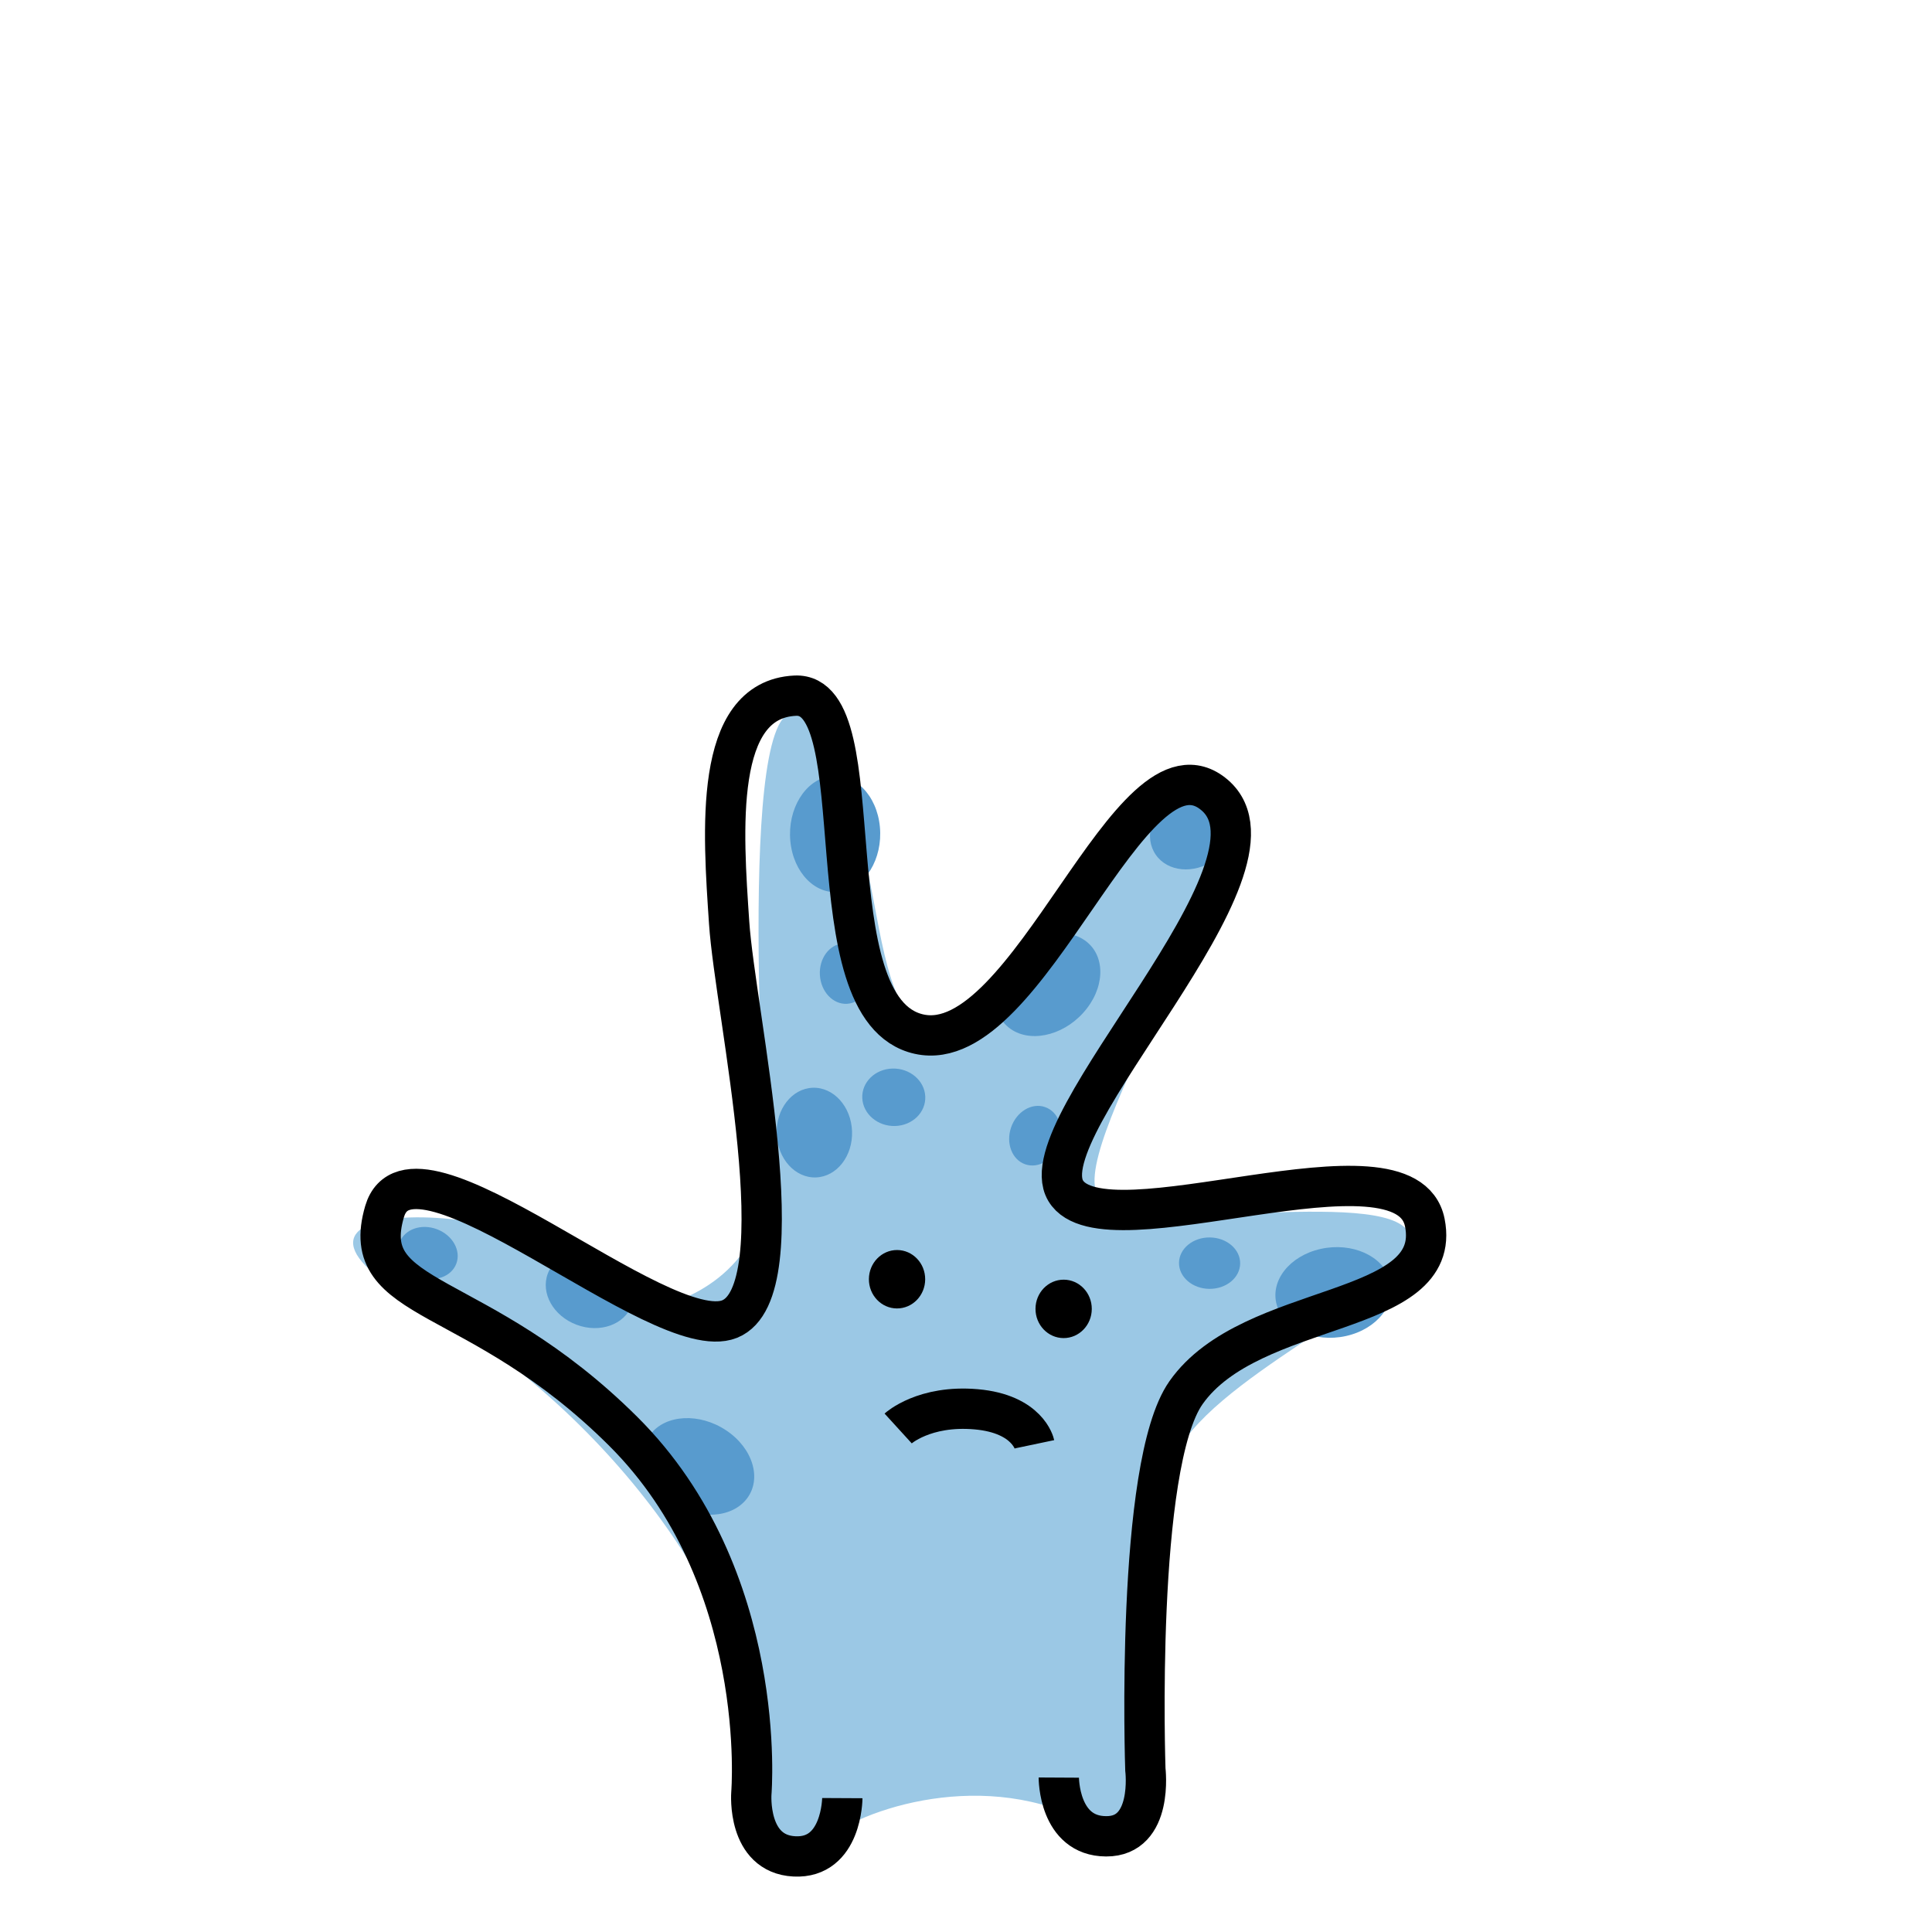 <?xml version="1.0" encoding="UTF-8"?>
<svg width="48" height="48" version="1.1" viewBox="0 0 12.7 12.7" xmlns="http://www.w3.org/2000/svg">
 <g transform="translate(0 -288.53)">
  <path d="m4.394 297.1s0.661-0.165 0.638-0.862c-0.024-0.697-0.201-3.709 0.354-2.882 0.555 0.827 0.201 2.445 1.158 1.772 0.957-0.673 1.075-1.819 1.417-1.358 0.343 0.461-1.028 2.398-0.721 2.646 0.307 0.248 1.961-0.106 2.032 0.248 0.071 0.354-1.158 0.827-1.512 1.37-0.354 0.543 0.047 2.799-0.65 2.457-0.697-0.343-1.512-0.047-1.724 0.165-0.213 0.213-0.39 0.083-0.437-0.732-0.047-0.815-0.921-2.114-2.209-2.835-1.288-0.721 0.721-0.768 1.654 0.012z" fill="#9bc8e5" class="colorA"/>
  <g fill="#589bce" class="colorB">
   <ellipse transform="matrix(.036 .999 .999 -.036 0 0)" cx="296.08" cy="-5.311" rx=".295" ry=".248"/>
   <ellipse transform="matrix(.832 .555 -.607 .795 0 0)" cx="184.95" cy="245.94" rx=".381" ry=".298"/>
   <ellipse transform="rotate(20.59)" cx="108.08" cy="276.67" rx=".295" ry=".248"/>
   <ellipse transform="rotate(20.59)" cx="107" cy="276.82" rx=".199" ry=".167"/>
   <ellipse transform="matrix(-.671 .741 .782 .623 0 0)" cx="226.97" cy="203.56" rx=".381" ry=".298"/>
   <ellipse transform="matrix(-.822 .569 .569 .822 0 0)" cx="160.92" cy="246.25" rx=".295" ry=".248"/>
   <ellipse transform="matrix(-.325 .946 .946 .325 0 0)" cx="277.65" cy="102.58" rx=".199" ry=".167"/>
   <ellipse transform="matrix(.092 .996 .988 -.154 0 0)" cx="291.85" cy="-21.62" rx=".381" ry=".298"/>
   <ellipse transform="matrix(.061 .998 .998 -.061 0 0)" cx="294.76" cy="-12.449" rx=".199" ry=".167"/>
   <ellipse transform="matrix(-.976 .216 .278 .961 0 0)" cx="74.3" cy="292.38" rx=".381" ry=".298"/>
   <ellipse transform="matrix(-1 -.011 -.011 1 0 0)" cx="-11.215" cy="296.71" rx=".201" ry=".169"/>
  </g>
  <path d="m5.537 300.35s-0.002 0.399-0.315 0.383c-0.313-0.016-0.283-0.414-0.283-0.414s0.12-1.423-0.843-2.381c-0.963-0.958-1.749-0.828-1.568-1.444 0.181-0.615 1.812 0.89 2.268 0.707 0.456-0.183 0.037-2.007-0.003-2.605-0.04-0.598-0.107-1.467 0.434-1.493 0.541-0.026 0.09 2.065 0.815 2.225 0.725 0.16 1.389-2.044 1.942-1.572 0.553 0.472-1.233 2.173-0.979 2.601 0.254 0.428 2.236-0.417 2.361 0.21 0.125 0.627-1.141 0.507-1.57 1.118-0.336 0.478-0.267 2.476-0.267 2.476s0.055 0.442-0.258 0.44c-0.313-1e-3 -0.311-0.386-0.311-0.386" fill="none" stroke="#000" stroke-width=".265px"/>
  <ellipse transform="rotate(.254)" cx="7.213" cy="296.91" rx=".185" ry=".192" stroke-linecap="round" stroke-width=".265"/>
  <ellipse transform="rotate(.254)" cx="8.309" cy="297.1" rx=".185" ry=".192" stroke-linecap="round" stroke-width=".265"/>
  <path d="m5.904 297.92s0.171-0.156 0.513-0.126c0.341 0.03 0.383 0.23 0.383 0.23" fill="none" stroke="#000" stroke-width=".265px"/>
  <ellipse transform="matrix(.046 .999 1 -.027 0 0)" cx="295.83" cy="-7.733" rx=".189" ry=".207" fill="#589bce" class="colorB"/>
 </g>
</svg>
